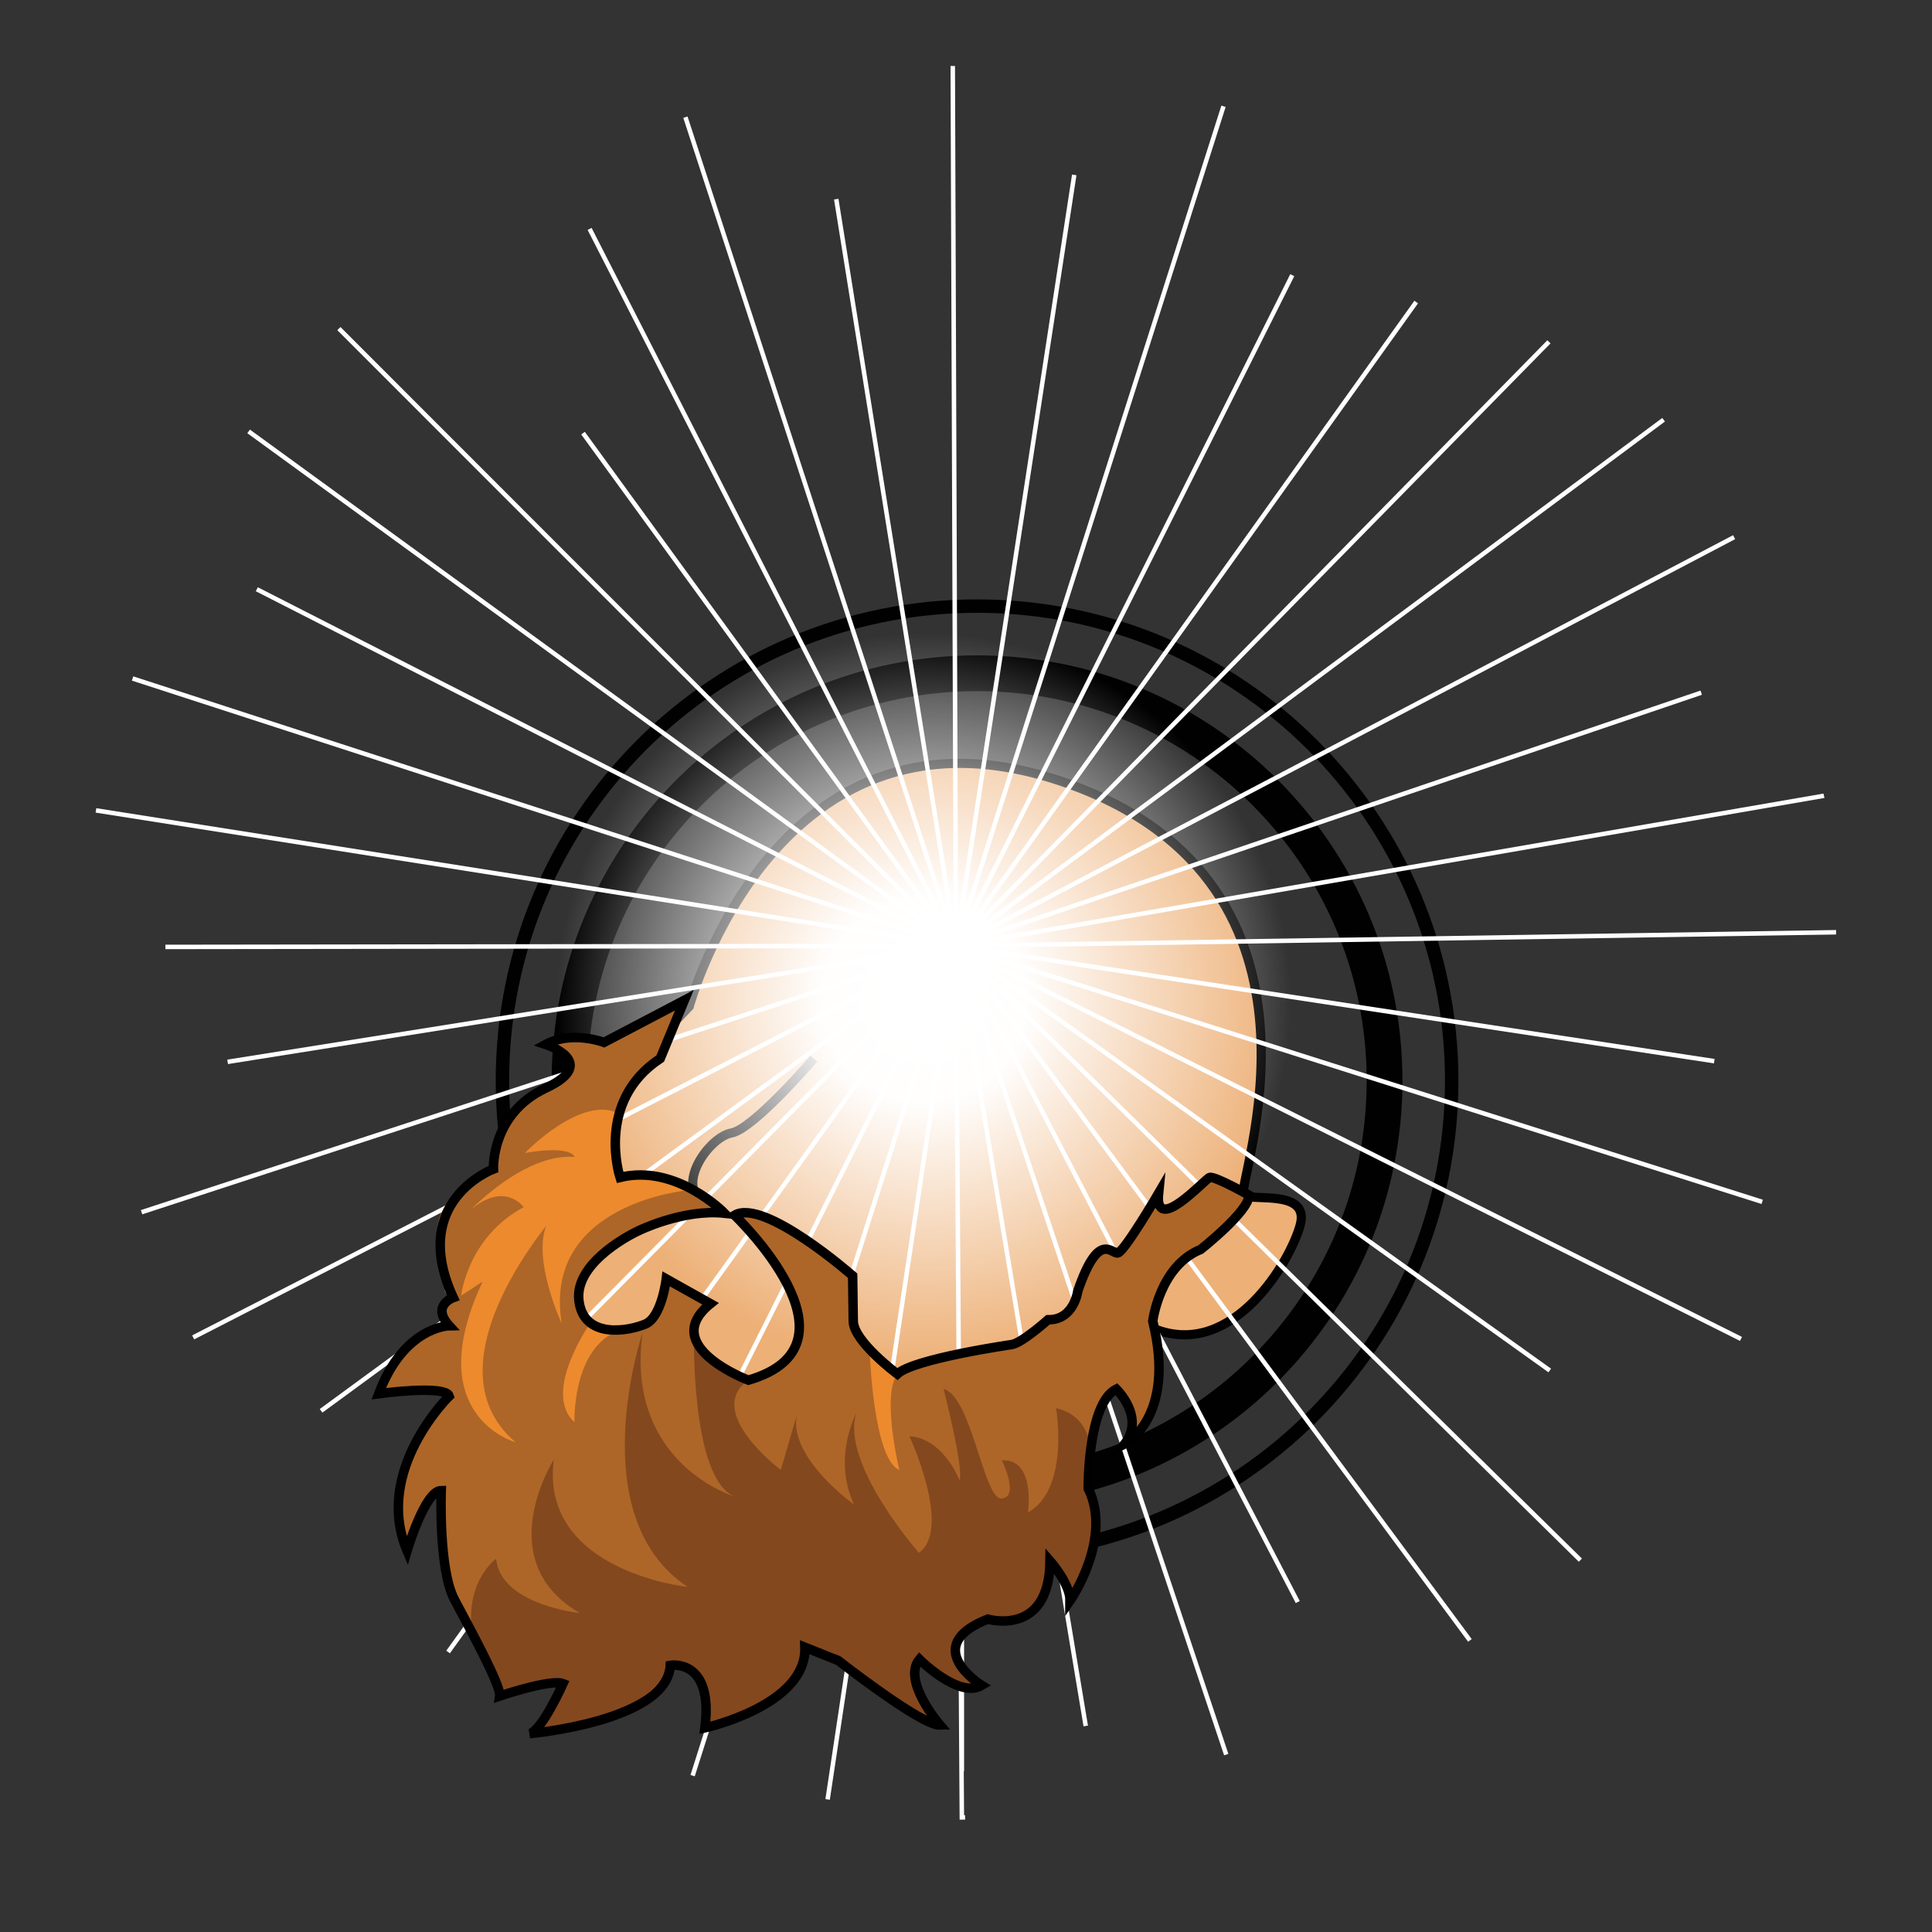 <?xml version="1.0" encoding="utf-8"?>
<!-- Generator: Adobe Illustrator 16.0.0, SVG Export Plug-In . SVG Version: 6.00 Build 0)  -->
<!DOCTYPE svg PUBLIC "-//W3C//DTD SVG 1.1//EN" "http://www.w3.org/Graphics/SVG/1.1/DTD/svg11.dtd">
<svg version="1.1" id="Layer_1" xmlns="http://www.w3.org/2000/svg" xmlns:xlink="http://www.w3.org/1999/xlink" x="0px" y="0px"
	 width="432px" height="432px" viewBox="0 0 432 432" enable-background="new 0 0 432 432" xml:space="preserve">
<rect x="0" y="0" width="432" height="432" fill="#333333" stroke="none"/>
<g>
	<path fill="none" stroke="#010101" stroke-width="8.001" stroke-miterlimit="10" d="M309.592,241.656
		c0,50.326-40.795,91.122-91.12,91.122c-50.322,0-91.119-40.796-91.119-91.122c0-50.322,40.797-91.119,91.119-91.119
		C268.797,150.537,309.592,191.334,309.592,241.656z"/>
	<path fill="none" stroke="#010101" stroke-width="3" stroke-miterlimit="10" d="M324.602,241.656
		c0,58.61-47.518,106.125-106.13,106.125c-58.613,0-106.127-47.515-106.127-106.125c0-58.614,47.514-106.13,106.127-106.13
		C277.084,135.526,324.602,183.042,324.602,241.656z"/>
</g>
<g>
	<path fill="#EDB077" stroke="#010101" stroke-width="2.051" stroke-miterlimit="10" d="M154.126,225.024
		c0,0,19.769-72.782,84.468-49.871c64.698,22.917,37.269,90.797,39.525,92.126c2.255,1.326,14.835-1.37,12.588,6.716
		c-2.245,8.089-14.799,29.488-31.886,23.394c0,0-26.97,38.612-65.608,31.869C154.574,322.522,79.096,302.75,154.126,225.024z"/>
	<path fill="none" stroke="#010101" stroke-width="2.051" stroke-miterlimit="10" d="M181.982,236.708
		c0,0-13.479,15.725-18.421,16.623c-4.943,0.901-12.43,11.469-6.438,15.393"/>
</g>
<g>
	<path fill="none" stroke="#FFFFFF" stroke-width="1" stroke-miterlimit="10" d="M185.057,402.357
		c2.887-19.182,28.69-190.855,28.69-190.855c2.026,0.307-2.088-0.012,0,0c0.174,0-0.173,0,0,0l1.324,194.878l0.727-0.007
		 M215.071,396.061c0-21.07,0-67.079,0-67.079s-0.012,29.537-0.017,52.116 M242.775,385.931
		c-7.957-47.818-29.028-174.429-29.028-174.429c2.089-0.334-2.009,0.652,0,0c0,0,51.094,152.851,60.441,180.83 M144.125,350.049
		c25.536-50.818,69.622-138.547,69.622-138.547c1.882,0.946-2.004-0.646,0,0l-58.875,185.537 M290.182,358.222
		c-25.316-48.599-76.435-146.72-76.435-146.72c1.905-0.98-1.736,1.264,0,0c0,0,101.497,137.146,114.929,155.296 M94.736,331.528
		c37.111-37.435,119.011-120.026,119.011-120.026c1.533,1.519-1.743-1.264,0,0L100.192,369.391 M353.376,348.854L213.747,211.502
		c1.528-1.533-1.26,1.74,0,0c0,0,87.372,62.468,132.783,94.942 M43.194,299.042c21.268-10.917,170.553-87.54,170.553-87.54
		c0.977,1.888-1.269-1.733,0,0c0,0-102.767,75.255-141.956,103.961 M389.288,299.384l-175.541-87.882c0.968-1.897-0.651,2.004,0,0
		c0,0,146.267,46.434,180.287,57.237 M50.901,237.434c53.875-8.581,162.846-25.932,162.846-25.932c0.342,2.079-0.662-1.997,0,0
		c0,0-158.643,51.894-182.092,59.551 M383.318,237.276c-52.444-7.978-169.571-25.774-169.571-25.774c0.334-2.127,0,2.192,0,0
		c0,0,196.603-3.044,196.798-3.044 M21.455,181.205c8.81,1.392,192.292,30.297,192.292,30.297c-0.313,2.045,0-2.12,0,0
		c0,0.089,0-0.095,0,0c0,0-128.477,0.172-176.762,0.234 M407.839,177.935c-0.085,0.02-194.092,33.567-194.092,33.567
		c-0.349-2.086,0.673,1.994,0,0c0,0,118.506-40.262,166.646-56.617 M57.422,131.756c44.292,22.593,156.325,79.746,156.325,79.746
		c-0.955,1.893,0.64-2.016,0,0c0,0-166.277-54.002-184.102-59.792 M387.752,120.112c-10.623,5.584-174.005,91.39-174.005,91.39
		c-0.988-1.886,1.279,1.717,0,0L371.984,93.857 M75.779,73.474c8.447,8.452,137.968,138.028,137.968,138.028
		c-1.515,1.535,1.259-1.751,0,0L55.593,96.461 M346.346,76.432c-25.759,26.236-132.599,135.07-132.599,135.07
		c-1.535-1.516,1.755,1.252,0,0c0,0,73.684-103.075,102.917-143.964 M131.84,51.186c21.374,41.837,81.907,160.316,81.907,160.316
		c-1.893,0.981,1.727-1.276,0,0c0,0-49.266-67.744-83.384-114.653 M288.953,61.531c-24.629,49.102-75.206,149.971-75.206,149.971
		c-1.893-0.945,2.013,0.629,0,0l59.831-187.735 M186.988,44.531c8.561,53.411,26.759,166.971,26.759,166.971
		c-2.088,0.342,2.005-0.669,0,0c0,0-54.853-168.041-60.486-185.302 M240.205,39.106c-7.84,51.072-26.458,172.396-26.458,172.396
		c-2.067-0.311,2.116-0.006,0,0L213.04,14.757"/>
</g>
<radialGradient id="SVGID_1_" cx="206.565" cy="223.656" r="82.09" gradientUnits="userSpaceOnUse">
	<stop  offset="0.12" style="stop-color:#FFFFFF"/>
	<stop  offset="0.274" style="stop-color:#FFFFFF;stop-opacity:0.983"/>
	<stop  offset="0.281" style="stop-color:#FFFFFF;stop-opacity:0.983"/>
	<stop  offset="1" style="stop-color:#FFFFFF;stop-opacity:0"/>
</radialGradient>
<path fill="url(#SVGID_1_)" d="M288.655,223.652c0,45.337-36.75,82.094-82.092,82.094c-45.335,0-82.088-36.757-82.088-82.094
	c0-45.331,36.753-82.087,82.088-82.087C251.905,141.565,288.655,178.321,288.655,223.652z"/>
<path fill="none" stroke="#010101" stroke-width="1.026" stroke-miterlimit="10" d="M180.88,232.643"/>
<path fill="#AD6628" d="M269.386,263.64c0,0-6.736,6.29-8.535,6.742c-1.796,0.448-1.796-3.551-1.796-3.551
	s-6.74,12.085-10.334,12.537c0,0-3.145-2.696-7.188,5.39c0,0,0,10.335-7.19,10.335c0,0-3.145,4.045-8.987,5.838
	c0,0-11.231-0.45-24.708,6.29c0,0-11.23-6.29-9.887-14.828l-0.109-7.142c0,0-16.511-16.214-26.397-13.524
	c0,0,11.231,8.99,13.479,20.222c2.247,11.229-3.593,17.518-13.479,16.617c0,0-16.622-11.676-5.389-17.066l-9.886-5.536
	c0,0-1.348,16.316-14.825,10.475c-13.48-5.835,5.391-22.013,12.582-22.466c0,0,7.649-3.214,15.271-2.69
	c0,0-10.332-7.925-17.523-8.006c0,0-3.593,0.53-5.84,0c-2.247-0.533-2.694-22.998,8.987-26.59l5.389-13.029
	c0,0-9.881,6.741-17.969,9.431c0,0-7.187-2.689-13.029,0.452c0,0,9.886,1.349,4.492,6.738c0,0-16.623,9.439-16.172,21.118
	c0,0-13.479,4.941-12.581,15.276l1.745,12.258c0.606,0.376,1.225,0.78,1.85,1.217c0,0-5.393,2.699-0.9,6.291
	c0,0-1.316-0.023-3.364,0.241c-0.115,0.07-0.239,0.13-0.385,0.18c-5.463,1.79-10.352,8.579-12.018,14.771
	c3.968-0.857,9.156-1.003,15.767,0.536c0,0-17.071,18.419-9.433,34.594c0,0,1.347-13.028,7.638-13.478c0,0-1.582,18.98,5.271,28.75
	c6.737,1.792,12.49,7.04,14.043,13.838c2.29-0.534,4.964-0.705,8.089-0.357c0,0-1.345,8.088-7.637,12.133
	c0,0,30.102-4.045,31.452-15.278c0,0,7.068-1.761,8.612,5.491c7.164-0.808,16.066-3.94,20.222-8.85
	c0.381-0.457,0.837-0.609,1.27-0.563c-0.002-0.041,0-0.078-0.002-0.119l6.015,1.415c0.159-1.105,1.307-2.079,2.526-1.314
	c4.903,3.083,10.944,1.6,15.768,4.199c0.326-0.55,0.751-1.087,1.299-1.604c0,0,5.677,5.679,11.672,5.994
	c0.75,0.037,1.508-0.005,2.259-0.157c0,0-13.931-7.635,1.347-14.821c0,0,11.231,2.243,13.928-13.031c0,0,1.172,1.174,2.522,3.127
	c3.959-6.834,1.449-15.45,5.048-22.305c0.251-0.482,0.624-0.741,1.022-0.826c0.245-5.965,1.355-16.95,6.233-18.415
	c0,0,7.635,5.623,1.797,12.354c0,0,9.887-7.186,6.288-25.152c0,0-0.896-13.931,10.788-18.421c0,0,10.335-9.438,10.78-12.132
	C279.272,267.236,270.737,261.847,269.386,263.64z"/>
<path fill="#ED8A2D" d="M132.278,295.407c0,0-11.31,15.858-3.817,22.6c0,0-0.578-15.327,8.836-20.054L132.278,295.407z"/>
<path fill="#ED8A2D" d="M194.469,302.233c0,0,0.787,24.043,6.629,26.447c0,0-4.044-16.515-0.45-21.46L194.469,302.233z"/>
<path fill="#84481E" d="M243.33,332.83l0.448-8.932c0,0,0-7.243-7.639-9.036c0,0,3.144,17.968-6.29,23.359
	c0,0,1.797-12.126-5.841-11.68c0,0,4.043,8.088,0,8.535c-4.045,0.449-6.738-22.911-13.026-24.489c0,0,4.491,17.299,3.593,20.442
	c0,0-3.593-9.432-11.231-9.878c0,0,9.632,20.664,2.122,26.053c0,0-17.777-20.172-13.936-31.439
	c-1.905,4.049-4.526,12.132-0.563,20.663c0,0-14.664-10.471-12.802-19.969l-3.576,12.221c0,0-17.292-13.001-7.253-20.077
	c0,0-9.09-0.414-12.165-10.65c0,0-0.801,32.632,9.083,36.677c0,0-24.536-7.314-20.579-36.677c0,0-13.814,41.167,10.123,56.895
	c0,0-33.123-3.432-29.979-28.454c0,0-13.753,21.633,4.561,33.511c0.411,0.262,0.835,0.526,1.281,0.782
	c0,0-17.689-1.794-18.726-12.129c0,0-6.434,4.492-5.534,15.275c0,0-0.08,0.208-0.211,0.574c3.356,3.696,6.476,9.664,6.547,14.83
	c3.188-2,7.762-3.485,14.328-3.725c0,0-0.448,5.845-7.637,12.133c0,0,26.058-2.7,31.452-15.278c0,0,10.239-2.544,7.744,13.986
	c7.765-1.643,15.436-5.157,20.756-11.116c0.063-0.175,0.142-0.356,0.198-0.527c0.19-0.605,0.602-0.955,1.069-1.11
	c0.334-1.674,0.461-3.431,0.334-5.273l7.636,1.797c0,0-0.09,0.449-0.148,1.197c0.149,0.039,0.299,0.098,0.438,0.196
	c3.498,2.454,6.361,6.255,10.176,8.169c3.818,1.922,7.849,5.01,12.122,6.054c-4.425-4.611-8.74-10.848-4.615-14.717
	c0,0,4.044,7.635,13.931,5.837c0,0-14.38-8.987,1.347-14.821c0,0,10.781,4.939,13.928-13.031c0,0,2.739,3.781,4.475,8.918
	c4.575-6.427,5.207-14.868,5.308-22.646C244.193,334.475,243.783,333.66,243.33,332.83z"/>
<path fill="#ED8A2D" d="M153.798,266.155c0,0-32.672,2.882-28.182,29.834c0,0-9.384-20.22-0.423-25.607
	c0,0-31.026,34.141-9.909,52.115c0,0-21.464-5.842-7.363-35.939l-4.798,3.142c0,0,1.377-13.027,13.959-19.77
	c0,0-4.044-5.836-11.682,0.452c0,0,11.975-12.58,23.06-11.684c0,0-0.456-2.693-11.085-0.896c0,0,12.618-13.104,20.989-8.802
	c0,0-2.821,14.046,0.28,14.275C141.749,263.5,147.826,261.073,153.798,266.155z"/>
<path fill="none" stroke="#000000" stroke-width="2.115" stroke-miterlimit="10" d="M162.008,271.281
	c0,0-10.714-11.101-23.363-8.006c0,0-5.61-16.955,8.987-26.59l5.389-13.029l-17.969,9.431c0,0-7.123-2.73-13.029,0.452
	c0,0,12.285,3.999,0,9.769c-12.288,5.771-11.68,18.088-11.68,18.088s-19.013,7.032-8.986,28.751c0,0-5.031,1.772-0.9,6.291
	c0,0-10.136,0.137-15.767,15.192c0,0,14.93-2.048,15.767,0.536c0,0-17.027,16.581-9.433,34.594c0,0,3.977-13.47,7.638-13.478
	c0,0-0.642,17.611,2.941,24.367c3.586,6.758,10.492,19.377,10.134,21.588c0,0,11.384-3.854,14.16-2.777
	c0,0-4.745,10.587-7.47,11.186c0,0,30.835-2.743,31.452-15.278c0,0,9.726-1.693,7.744,13.986c0,0,22.815-5.007,22.357-18.027
	l7.487,2.994c0,0,18.624,14.597,22.735,14.419c0,0-8.604-9.907-4.615-14.717c0,0,8.842,8.863,13.931,5.837
	c0,0-14.13-8.708,1.347-14.821c0,0,13.76,4.067,13.928-13.031c0,0,4.521,5.158,4.475,8.918c0,0,9.609-13.805,4.062-25.095
	c0,0-0.19-18.987,6.289-22.242c0,0,6.581,6.349,1.797,12.354c0,0,11.702-5.906,6.341-27.534c0,0,1.508-12.302,10.735-16.039
	c0,0,10.893-8.59,10.78-12.132c0,0-7.671-4.318-8.778-3.957c-1.108,0.36-12.398,13.07-11.439,3.552c0,0-7.687,13.129-9.129,13.331
	c-1.442,0.207-4.254-5.08-8.92,8.473c0,0-0.835,6.562-6.663,6.458c0,0-5.897,5.256-8.138,5.554c0,0-21.926,3.166-25.558,6.574
	c0,0-9.806-7.267-9.855-11.813l-0.141-10.156c0,0-19.842-17.433-26.397-13.524c0,0,30.406,28.953,3.082,36.877
	c0,0-20.273-7.625-8.471-17.104l-9.886-5.536c0,0-1.006,8.516-4.637,10.079c-3.632,1.566-13.937,3.547-14.906-5.34
	c-0.968-8.891,13.158-15.424,13.158-15.424S152.634,270.277,162.008,271.281z"/>
</svg>
